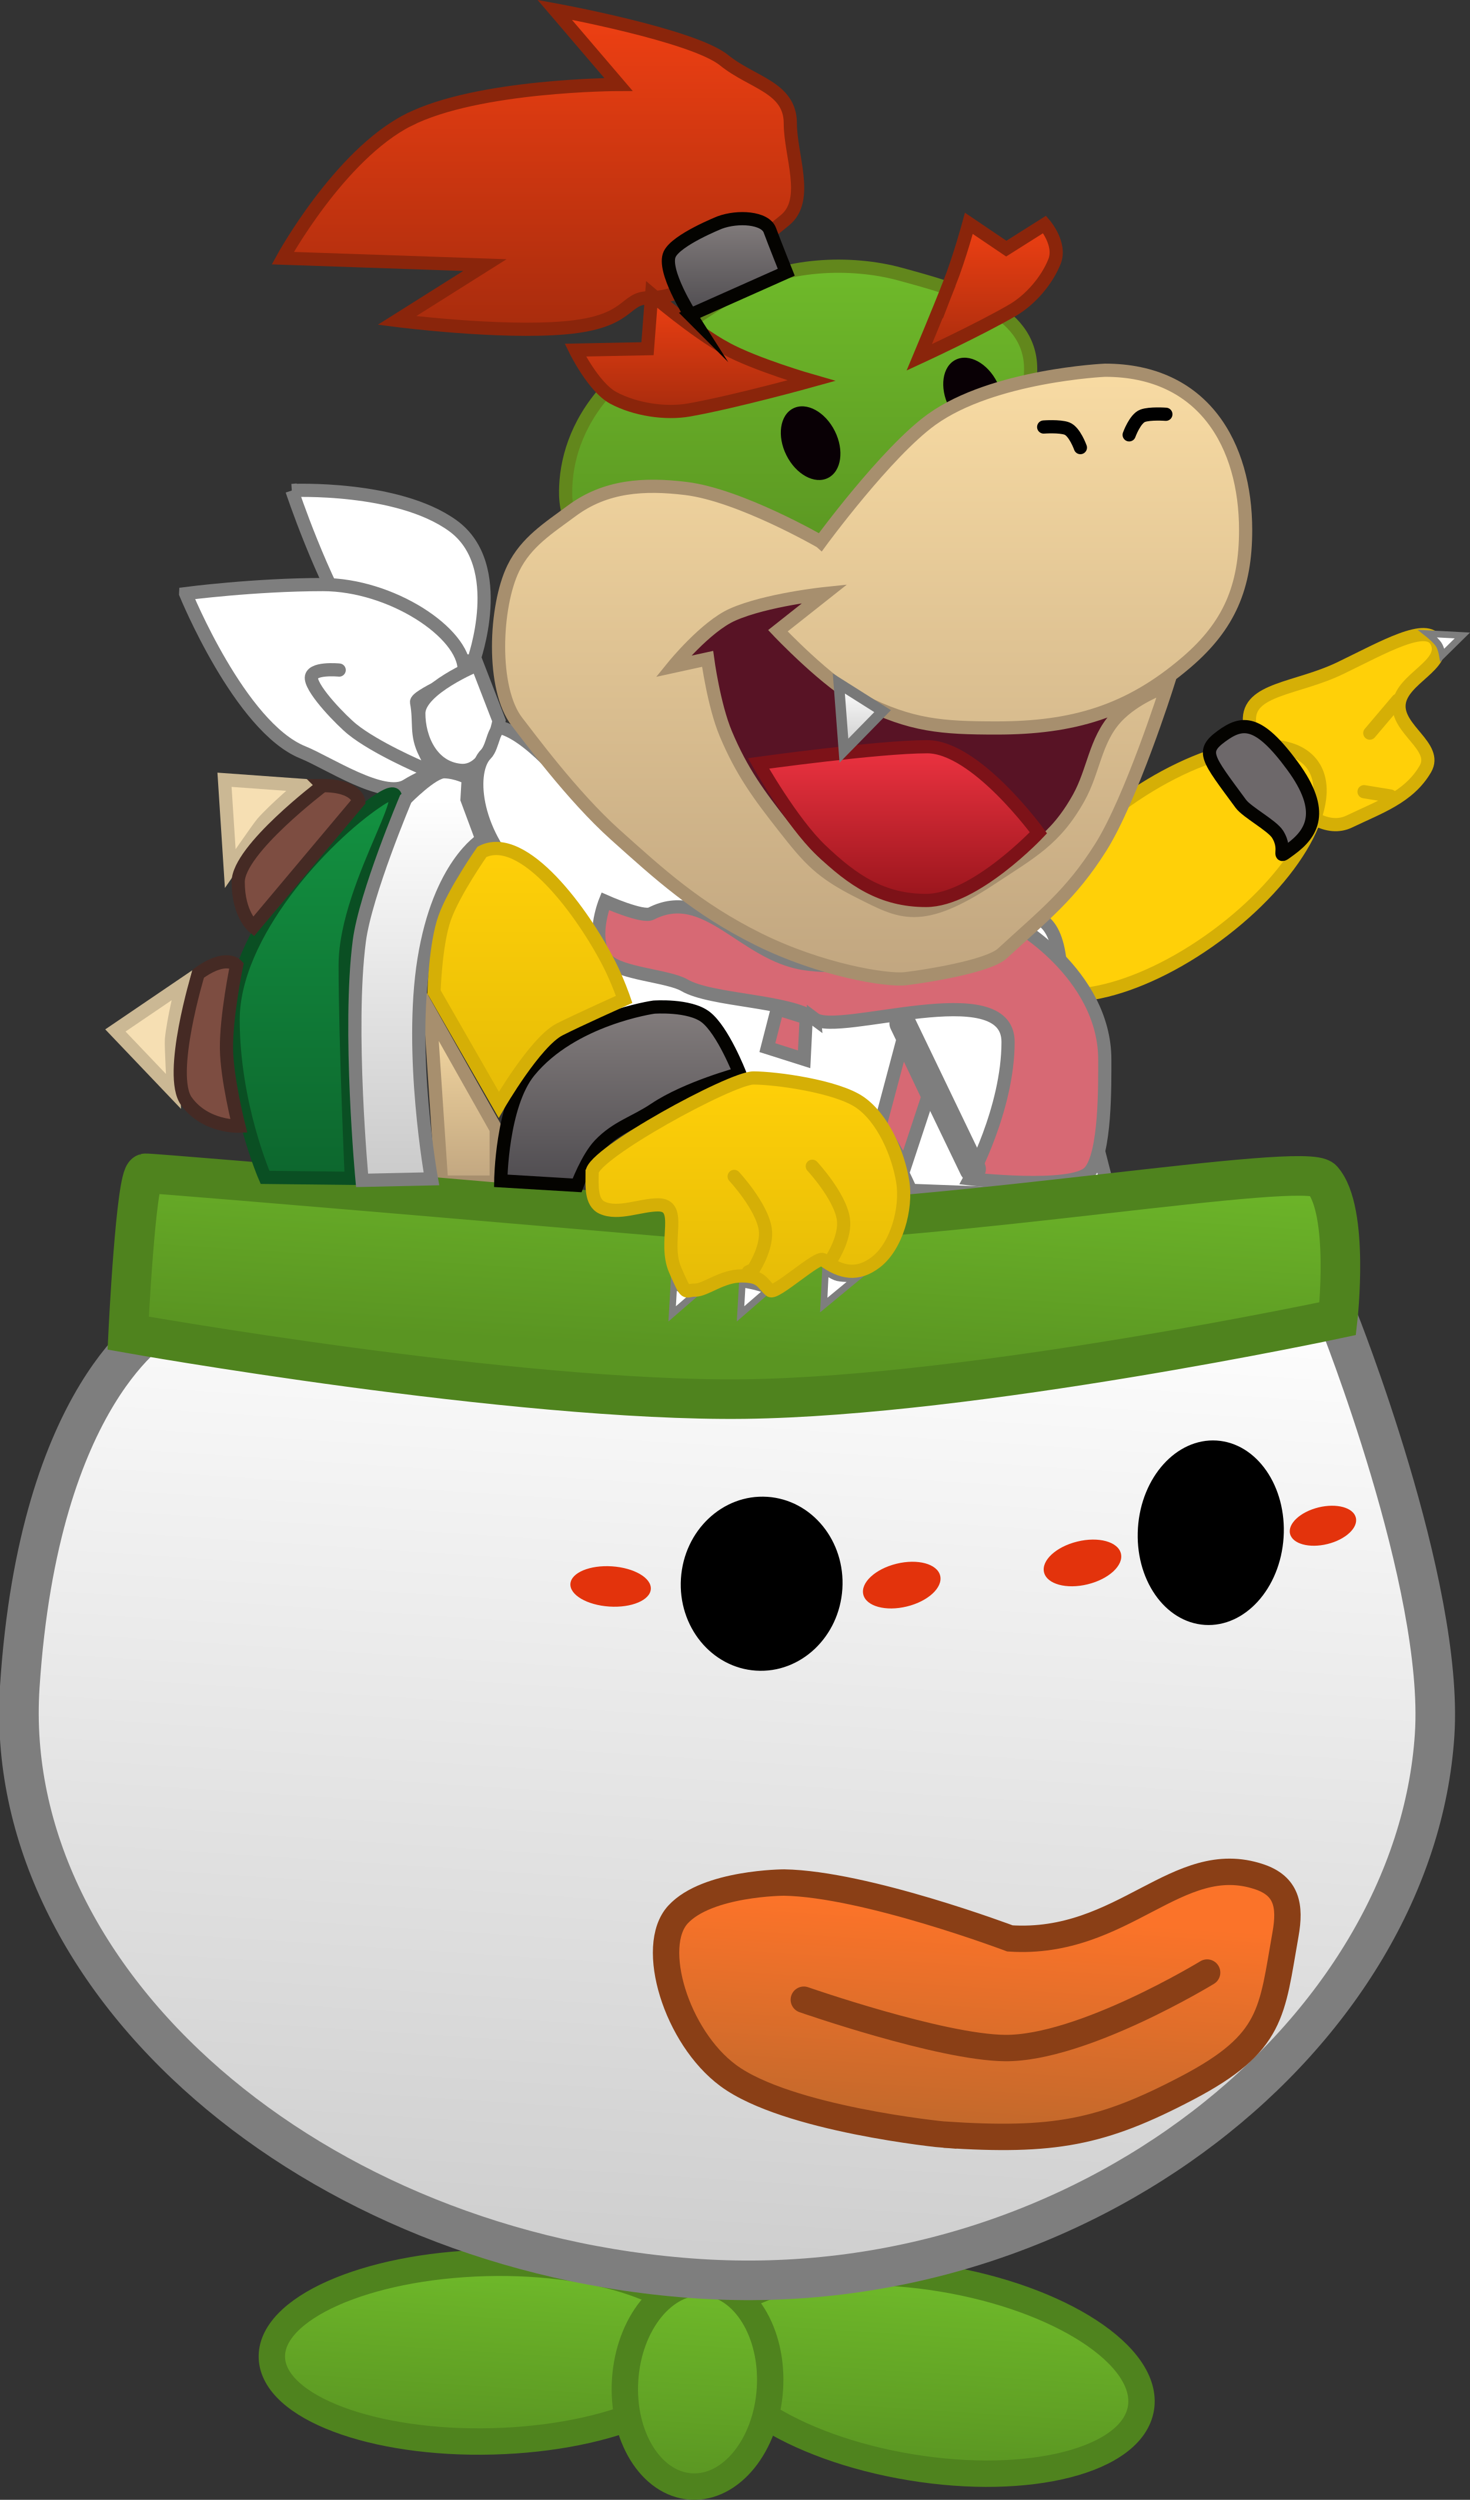 <svg version="1.1" xmlns="http://www.w3.org/2000/svg" xmlns:xlink="http://www.w3.org/1999/xlink" width="55.735" height="94.72" viewBox="0,0,55.735,94.72"><rect x="0" y="0" width="55.735" height="94.72" fill="#333333" stroke="none"/><defs><linearGradient x1="228.968" y1="171.066" x2="228.968" y2="177.495" gradientUnits="userSpaceOnUse" id="color-1"><stop offset="0" stop-color="#f8dba3"/><stop offset="1" stop-color="#c1a680"/></linearGradient><linearGradient x1="246.762" y1="218.925" x2="246.283" y2="226.304" gradientUnits="userSpaceOnUse" id="color-2"><stop offset="0" stop-color="#6fba2a"/><stop offset="1" stop-color="#5a9522"/></linearGradient><linearGradient x1="230.179" y1="218.389" x2="229.732" y2="225.27" gradientUnits="userSpaceOnUse" id="color-3"><stop offset="0" stop-color="#6fba2a"/><stop offset="1" stop-color="#5a9522"/></linearGradient><linearGradient x1="238.102" y1="219.186" x2="237.599" y2="226.92" gradientUnits="userSpaceOnUse" id="color-4"><stop offset="0" stop-color="#6fba2a"/><stop offset="1" stop-color="#5a9522"/></linearGradient><linearGradient x1="237.952" y1="179.893" x2="235.33" y2="220.217" gradientUnits="userSpaceOnUse" id="color-5"><stop offset="0" stop-color="#ffffff"/><stop offset="1" stop-color="#cccccc"/></linearGradient><linearGradient x1="241.558" y1="175.276" x2="240.983" y2="184.132" gradientUnits="userSpaceOnUse" id="color-6"><stop offset="0" stop-color="#6fba2a"/><stop offset="1" stop-color="#5a9522"/></linearGradient><linearGradient x1="246.982" y1="205.145" x2="246.371" y2="214.538" gradientUnits="userSpaceOnUse" id="color-7"><stop offset="0" stop-color="#fb7329"/><stop offset="1" stop-color="#b9672c"/></linearGradient><linearGradient x1="231.888" y1="133.076" x2="231.888" y2="145.181" gradientUnits="userSpaceOnUse" id="color-8"><stop offset="0" stop-color="#ef4013"/><stop offset="1" stop-color="#a82c0d"/></linearGradient><linearGradient x1="241.665" y1="142.791" x2="241.665" y2="154.2" gradientUnits="userSpaceOnUse" id="color-9"><stop offset="0" stop-color="#6fba2a"/><stop offset="1" stop-color="#5a9522"/></linearGradient><linearGradient x1="244.471" y1="146.732" x2="244.471" y2="169.8" gradientUnits="userSpaceOnUse" id="color-10"><stop offset="0" stop-color="#f8dba3"/><stop offset="1" stop-color="#c1a680"/></linearGradient><linearGradient x1="245.471" y1="160.998" x2="245.471" y2="166.824" gradientUnits="userSpaceOnUse" id="color-11"><stop offset="0" stop-color="#ed3341"/><stop offset="1" stop-color="#99151c"/></linearGradient><linearGradient x1="244.039" y1="158.602" x2="244.039" y2="161.147" gradientUnits="userSpaceOnUse" id="color-12"><stop offset="0" stop-color="#ffffff"/><stop offset="1" stop-color="#cacaca"/></linearGradient><linearGradient x1="237.692" y1="143.865" x2="237.692" y2="148.296" gradientUnits="userSpaceOnUse" id="color-13"><stop offset="0" stop-color="#ef4013"/><stop offset="1" stop-color="#a82c0d"/></linearGradient><linearGradient x1="248.855" y1="141.167" x2="248.855" y2="146.246" gradientUnits="userSpaceOnUse" id="color-14"><stop offset="0" stop-color="#ef4013"/><stop offset="1" stop-color="#a82c0d"/></linearGradient><linearGradient x1="238.982" y1="140.99" x2="238.982" y2="144.637" gradientUnits="userSpaceOnUse" id="color-15"><stop offset="0" stop-color="#837d7d"/><stop offset="1" stop-color="#4f4c50"/></linearGradient><linearGradient x1="223.325" y1="162.786" x2="223.325" y2="177.352" gradientUnits="userSpaceOnUse" id="color-16"><stop offset="0" stop-color="#139241"/><stop offset="1" stop-color="#0d672e"/></linearGradient><linearGradient x1="227.269" y1="162.974" x2="227.269" y2="177.429" gradientUnits="userSpaceOnUse" id="color-17"><stop offset="0" stop-color="#ffffff"/><stop offset="1" stop-color="#cacaca"/></linearGradient><linearGradient x1="234.921" y1="170.856" x2="234.921" y2="177.62" gradientUnits="userSpaceOnUse" id="color-18"><stop offset="0" stop-color="#837d7d"/><stop offset="1" stop-color="#4f4c50"/></linearGradient><linearGradient x1="239.761" y1="173.549" x2="239.761" y2="181.62" gradientUnits="userSpaceOnUse" id="color-19"><stop offset="0" stop-color="#ffd008"/><stop offset="1" stop-color="#e5bc07"/></linearGradient><linearGradient x1="231.466" y1="164.853" x2="231.466" y2="174.566" gradientUnits="userSpaceOnUse" id="color-20"><stop offset="0" stop-color="#ffd008"/><stop offset="1" stop-color="#e5bc07"/></linearGradient></defs><g transform="translate(-211.405,-132.704)"><g data-paper-data="{&quot;isPaintingLayer&quot;:true}" fill-rule="nonzero" stroke-linejoin="miter" stroke-miterlimit="10" stroke-dasharray="" stroke-dashoffset="0" style="mix-blend-mode: normal"><path d="M258.778,160.03c-0.074,-1.237 1.795,-1.215 3.443,-2.009c1.648,-0.795 3.293,-1.752 3.657,-0.997c0.42,0.872 -1.321,1.383 -1.425,2.346c-0.106,0.974 1.488,1.623 0.995,2.47c-0.628,1.077 -1.756,1.449 -2.879,1.99c-1.648,0.795 -3.717,-2.563 -3.791,-3.8z" data-paper-data="{&quot;origPos&quot;:null,&quot;origRot&quot;:0,&quot;index&quot;:null}" fill="#ffd008" stroke="#d5af06" stroke-width="0.5" stroke-linecap="butt"/><path d="M266.85,156.782l-0.759,0.747c0,0 -0.045,-0.267 -0.14,-0.407c-0.122,-0.179 -0.415,-0.409 -0.415,-0.409z" data-paper-data="{&quot;origPos&quot;:null,&quot;origRot&quot;:0,&quot;index&quot;:null}" fill="#ffffff" stroke="#7e7e7e" stroke-width="0.25" stroke-linecap="butt"/><path d="M263.123,162.702l0.998,0.163" data-paper-data="{&quot;origPos&quot;:null,&quot;origRot&quot;:0,&quot;index&quot;:null}" fill="none" stroke="#d5af06" stroke-width="0.5" stroke-linecap="round"/><path d="M264.396,159.238l-1.055,1.244" data-paper-data="{&quot;origRot&quot;:0,&quot;origPos&quot;:null,&quot;index&quot;:null}" fill="none" stroke="#d5af06" stroke-width="0.5" stroke-linecap="round"/><path d="M253.874,163.218c3.019,-2.221 6.281,-2.913 7.286,-1.547c1.005,1.366 -0.627,4.274 -3.646,6.495c-3.019,2.221 -6.281,2.913 -7.286,1.547c-1.005,-1.366 0.627,-4.274 3.646,-6.495z" data-paper-data="{&quot;origPos&quot;:null,&quot;origRot&quot;:0,&quot;index&quot;:null}" fill="#ffd008" stroke="#d5af06" stroke-width="0.5" stroke-linecap="butt"/><path d="M228.147,177.495l-0.429,-6.429l2.5,4.429v2z" data-paper-data="{&quot;origPos&quot;:null,&quot;index&quot;:null}" fill="url(#color-1)" stroke="#a78f6e" stroke-width="0.5" stroke-linecap="butt"/><g data-paper-data="{&quot;origPos&quot;:null,&quot;index&quot;:null}" stroke="#7e7e7e" stroke-width="0.5"><path d="M222.474,151.289c0,0 4.006,-0.18 6.099,1.334c2.093,1.514 0.782,5.134 0.782,5.134c0,0 -3.867,-0.094 -4.404,-0.948c-1.369,-2.177 -2.476,-5.52 -2.476,-5.52z" data-paper-data="{&quot;origPos&quot;:null,&quot;origRot&quot;:0}" fill="#ffffff" stroke-linecap="butt"/><path d="M218.444,155.196c0,0 2.623,-0.342 5.206,-0.342c2.583,0 5.356,1.826 5.356,3.239c0,0.26 -1.855,0.966 -1.807,1.221c0.144,0.766 -0.045,1.208 0.325,1.931c0.437,0.854 0.107,0.728 -0.71,1.231c-0.859,0.529 -2.988,-0.886 -3.924,-1.263c-2.385,-0.961 -4.446,-6.015 -4.446,-6.015z" data-paper-data="{&quot;origPos&quot;:null}" fill="#ffffff" stroke-linecap="butt"/><path d="M227.345,161.773c0,0 -1.717,-0.736 -2.585,-1.437c-0.381,-0.308 -1.488,-1.429 -1.549,-1.916c-0.055,-0.438 1.054,-0.327 1.054,-0.327" data-paper-data="{&quot;origPos&quot;:null}" fill="none" stroke-linecap="round"/><path d="M229.504,157.893l0.82,2.12c0,0 -0.353,1.982 -1.46,1.88c-1.107,-0.102 -1.58,-1.232 -1.58,-2.16c0,-0.928 2.22,-1.84 2.22,-1.84z" data-paper-data="{&quot;origPos&quot;:null}" fill="#ffffff" stroke-linecap="butt"/><path d="M231.115,165.961c-1.81,-1.829 -1.909,-4.066 -1.289,-4.68c0.298,-0.295 0.273,-1.116 0.668,-0.978c1.187,0.416 2.549,2.207 3.678,3.348c1.146,1.158 3.57,3.229 3.57,3.229c0,0 2.775,2.632 6.874,3.037c4.099,0.405 5.717,-2.433 5.754,-2.444c0.111,-0.032 1.112,-0.214 1.248,1.931c0.139,2.203 1.9,8.688 1.9,8.688l-7.582,-0.284c0,0 -1.126,-2.583 -2.154,-3.366c-1.259,-0.959 -4.176,-0.509 -4.176,-0.509c0,0 -0.893,-1.735 -2.212,-2.42c-1.319,-0.685 -2.58,-0.203 -2.58,-0.203c0,0 -1.889,-3.52 -3.7,-5.349z" data-paper-data="{&quot;origRot&quot;:0,&quot;origPos&quot;:null}" fill="#ffffff" stroke-linecap="butt"/></g><g data-paper-data="{&quot;origPos&quot;:null,&quot;index&quot;:null}" stroke="#7e7e7e"><path d="M242.29,171.314c-0.941,-0.708 -3.918,-0.684 -4.934,-1.278c-0.608,-0.355 -2.442,-0.437 -2.921,-0.952c-0.687,-0.74 -0.084,-2.228 -0.084,-2.228c0,0 1.42,0.63 1.741,0.466c2.098,-1.072 3.493,1.551 5.823,1.896c2.271,0.337 5.962,-0.575 5.962,-0.575c0.095,0 1.565,-1.083 1.659,-1.08c0.284,0.008 3.757,2.058 3.757,5.288c0,0.913 0.038,3.601 -0.586,4.267c-0.652,0.696 -4.531,0.253 -4.531,0.253c0,0 1.45,-2.633 1.45,-5.188c0,-2.554 -6.45,-0.204 -7.336,-0.871z" data-paper-data="{&quot;origPos&quot;:null}" fill="#d76974" stroke-width="0.5" stroke-linecap="butt"/><path d="M248.285,176.998l-2.658,-5.521" data-paper-data="{&quot;origPos&quot;:null}" fill="none" stroke-width="1" stroke-linecap="round"/><path d="M240.877,170.928l1.095,0.342l-0.078,1.572l-1.395,-0.442z" data-paper-data="{&quot;origPos&quot;:null,&quot;origRot&quot;:0}" fill="#d76974" stroke-width="0.5" stroke-linecap="butt"/><path d="M245.61,172.21l0.975,2.05l-0.875,2.65l-0.925,-1.6z" data-paper-data="{&quot;origPos&quot;:null}" fill="#d76974" stroke-width="0.5" stroke-linecap="butt"/></g><g data-paper-data="{&quot;origPos&quot;:null,&quot;origRot&quot;:0,&quot;index&quot;:null}"><path d="M238.382,221.276c0.325,-1.976 4.233,-2.978 8.729,-2.238c4.496,0.739 7.877,2.94 7.553,4.915c-0.325,1.976 -4.233,2.978 -8.729,2.238c-4.496,-0.739 -7.877,-2.94 -7.553,-4.915z" data-paper-data="{&quot;origPos&quot;:null,&quot;origRot&quot;:0}" fill="url(#color-2)" stroke="#4f831e" stroke-width="1" stroke-linecap="butt"/><path d="M229.819,218.45c4.552,-0.121 8.303,1.294 8.378,3.161c0.075,1.867 -3.554,3.478 -8.106,3.598c-4.552,0.121 -8.303,-1.294 -8.378,-3.161c-0.075,-1.867 3.554,-3.478 8.106,-3.598z" data-paper-data="{&quot;origPos&quot;:null,&quot;origRot&quot;:0,&quot;index&quot;:null}" fill="url(#color-3)" stroke="#4f831e" stroke-width="1" stroke-linecap="butt"/><path d="M235.107,222.874c0.139,-2.136 1.48,-3.787 2.996,-3.688c1.516,0.099 2.632,1.91 2.493,4.045c-0.139,2.136 -1.48,3.787 -2.996,3.688c-1.516,-0.099 -2.632,-1.91 -2.493,-4.045z" data-paper-data="{&quot;origPos&quot;:null}" fill="url(#color-4)" stroke="#4f831e" stroke-width="1" stroke-linecap="butt"/><path d="M212.155,196.619c0.73,-11.231 5.333,-13.766 5.333,-13.766c0,0 13.979,2.374 21.434,2.193c11.296,-0.274 23.209,-2.412 23.209,-2.412c0,0 4.039,10.094 3.668,15.802c-0.73,11.231 -13.287,21.561 -27.887,20.612c-14.6,-0.949 -26.487,-11.199 -25.757,-22.429z" data-paper-data="{&quot;origPos&quot;:null}" fill="url(#color-5)" stroke="#7e7e7e" stroke-width="1.5" stroke-linecap="butt"/><path d="M257.538,187.288c1.525,0.099 2.659,1.743 2.534,3.672c-0.125,1.929 -1.463,3.412 -2.988,3.313c-1.525,-0.099 -2.659,-1.743 -2.534,-3.672c0.125,-1.929 1.463,-3.412 2.988,-3.313z" data-paper-data="{&quot;origPos&quot;:null}" fill="#000000" stroke="none" stroke-width="0" stroke-linecap="butt"/><path d="M240.497,189.42c1.69,0.11 2.964,1.673 2.846,3.492c-0.118,1.819 -1.584,3.204 -3.274,3.094c-1.69,-0.11 -2.964,-1.673 -2.846,-3.492c0.118,-1.819 1.584,-3.204 3.274,-3.094z" data-paper-data="{&quot;origPos&quot;:null}" fill="#000000" stroke="none" stroke-width="0" stroke-linecap="butt"/><path d="M261.544,177.401c1.042,1.171 0.581,5.268 0.581,5.268c0,0 -13.743,2.938 -22.487,3.046c-8.743,0.108 -23.373,-2.497 -23.373,-2.497c0,0 0.286,-5.932 0.653,-6.055c0.122,-0.041 22.652,1.9 22.705,1.899c7.725,-0.042 21.27,-2.392 21.921,-1.661z" data-paper-data="{&quot;origPos&quot;:null}" fill="url(#color-6)" stroke="#4f831e" stroke-width="1.5" stroke-linecap="butt"/><g data-paper-data="{&quot;origPos&quot;:null}" stroke="#8a3f16" stroke-width="1"><path d="M247.209,213.59c-0.101,-0.007 -5.964,-0.594 -8.194,-2.243c-1.97,-1.457 -3.015,-4.897 -1.902,-6.101c1.112,-1.204 4.021,-1.211 4.021,-1.211c3.086,0.052 8.563,2.117 8.563,2.117c4.306,0.28 6.345,-3.384 9.459,-2.333c1.038,0.35 1.181,1.098 0.989,2.177c-0.525,2.957 -0.462,4.11 -3.726,5.822c-3.264,1.712 -5.059,2.041 -9.21,1.771z" data-paper-data="{&quot;origPos&quot;:null}" fill="url(#color-7)" stroke-linecap="butt"/><path d="M257.173,207.446c0,0 -4.735,2.891 -7.668,2.86c-2.441,-0.025 -7.623,-1.831 -7.623,-1.831" data-paper-data="{&quot;origPos&quot;:null}" fill="none" stroke-linecap="round"/></g><path d="M244.137,193.123c-0.11,-0.447 0.453,-0.97 1.258,-1.167c0.804,-0.198 1.546,0.004 1.656,0.451c0.11,0.447 -0.453,0.97 -1.258,1.167c-0.804,0.198 -1.546,-0.004 -1.656,-0.451z" data-paper-data="{&quot;origRot&quot;:0,&quot;origPos&quot;:null}" fill="#e3330c" stroke="none" stroke-width="0" stroke-linecap="butt"/><path d="M233.032,192.717c0.027,-0.421 0.732,-0.718 1.574,-0.663c0.842,0.055 1.502,0.44 1.475,0.861c-0.027,0.421 -0.732,0.718 -1.574,0.663c-0.842,-0.055 -1.502,-0.44 -1.475,-0.861z" data-paper-data="{&quot;origPos&quot;:null}" fill="#e3330c" stroke="none" stroke-width="0" stroke-linecap="butt"/><path d="M250.99,192.283c-0.11,-0.447 0.453,-0.97 1.258,-1.167c0.804,-0.198 1.546,0.004 1.656,0.451c0.11,0.447 -0.453,0.97 -1.258,1.167c-0.804,0.198 -1.546,-0.004 -1.656,-0.451z" data-paper-data="{&quot;origRot&quot;:0,&quot;origPos&quot;:null}" fill="#e3330c" stroke="none" stroke-width="0" stroke-linecap="butt"/><path d="M260.317,190.822c-0.094,-0.383 0.388,-0.83 1.077,-1c0.689,-0.169 1.324,0.004 1.418,0.387c0.094,0.383 -0.388,0.83 -1.077,1c-0.689,0.169 -1.324,-0.004 -1.418,-0.387z" data-paper-data="{&quot;origRot&quot;:0,&quot;origPos&quot;:null}" fill="#e3330c" stroke="none" stroke-width="0" stroke-linecap="butt"/></g><path d="M242.637,182.154l0.065,-1.284c0,0 0.258,0.201 0.457,0.248c0.254,0.06 0.703,0.025 0.703,0.025z" data-paper-data="{&quot;origPos&quot;:null,&quot;index&quot;:null}" fill="#ffffff" stroke="#7e7e7e" stroke-width="0.25" stroke-linecap="butt"/><path d="M239.483,182.487l0.065,-1.13c0,0 0.258,0.047 0.457,0.094c0.254,0.06 0.498,0.153 0.498,0.153z" data-paper-data="{&quot;origPos&quot;:null,&quot;index&quot;:null}" fill="#ffffff" stroke="#7e7e7e" stroke-width="0.25" stroke-linecap="butt"/><path d="M236.89,182.487l0.065,-1.13c0,0 0.181,0.201 0.38,0.248c0.254,0.06 0.575,-0.001 0.575,-0.001z" data-paper-data="{&quot;origPos&quot;:null,&quot;index&quot;:null}" fill="#ffffff" stroke="#7e7e7e" stroke-width="0.25" stroke-linecap="butt"/><path d="M226.893,137.25c2.628,-1.337 7.962,-1.345 7.962,-1.345l-2.419,-2.829c0,0 5.24,0.953 6.423,1.91c1.067,0.863 2.511,1.021 2.511,2.394c0,1.224 0.745,2.907 -0.21,3.673c-1.397,1.121 -3.369,2.936 -5.16,2.936c-0.957,0 -0.661,0.91 -3.149,1.134c-2.488,0.224 -6.395,-0.276 -6.395,-0.276l3.334,-2.099l-7.664,-0.262c0,0 2.137,-3.9 4.765,-5.237z" data-paper-data="{&quot;origPos&quot;:null,&quot;index&quot;:null}" fill="url(#color-8)" stroke="#8a250b" stroke-width="0.5" stroke-linecap="butt"/><path d="M232.85,151.364c0,-1.177 0.387,-2.564 1.525,-3.846c1.518,-1.708 4.87,-3.707 4.87,-3.707c1.818,-1.165 4.451,-1.223 6.285,-0.721c2.186,0.597 4.952,1.324 4.952,3.59c0,3.494 -3.977,5.678 -7.212,6.999c-3.041,1.242 -5.319,-0.131 -8.604,-0.131c-1.177,0 -1.816,-1.007 -1.816,-2.184z" data-paper-data="{&quot;origPos&quot;:null,&quot;index&quot;:null}" fill="url(#color-9)" stroke="#62871c" stroke-width="0.5" stroke-linecap="butt"/><path d="M247.638,146.336c0.507,-0.254 1.213,0.131 1.577,0.859c0.364,0.728 0.249,1.524 -0.258,1.777c-0.507,0.254 -1.213,-0.131 -1.577,-0.859c-0.364,-0.728 -0.249,-1.524 0.258,-1.777z" data-paper-data="{&quot;origRot&quot;:0,&quot;origPos&quot;:null,&quot;index&quot;:null}" fill="#090005" stroke="none" stroke-width="0" stroke-linecap="butt"/><path d="M237.082,164.346v-10h16.435v10z" data-paper-data="{&quot;origPos&quot;:null,&quot;index&quot;:null}" fill="#581325" stroke="none" stroke-width="0" stroke-linecap="butt"/><path d="M242.522,153.232c0,0 2.49,-3.398 4.207,-4.633c2.33,-1.676 6.571,-1.867 6.571,-1.867c3.743,0 5.333,2.834 5.333,6.056c0,2.148 -0.615,3.62 -2.249,5.016c-2.191,1.872 -4.315,2.484 -7.196,2.484c-2.075,0 -3.246,-0.09 -5.098,-1.026c-1.299,-0.656 -3.191,-2.658 -3.191,-2.658l1.781,-1.408c0,0 -2.223,0.231 -3.5,0.797c-1.025,0.454 -2.248,1.96 -2.248,1.96l1.302,-0.284c0,0 0.234,1.754 0.691,2.84c0.602,1.432 1.24,2.299 2.199,3.521c0.962,1.226 1.394,1.73 2.907,2.485c1.512,0.756 2.271,1.252 4.946,-0.518c1.521,-1.006 2.437,-1.471 3.327,-3.063c0.566,-1.012 0.623,-2.165 1.402,-3.025c0.741,-0.818 1.947,-1.202 1.947,-1.202c0,0 -1.358,4.277 -2.521,6.115c-1.137,1.797 -2.156,2.566 -3.72,4.006c-0.543,0.5 -2.938,0.872 -3.671,0.959c-0.723,0.086 -3.221,-0.326 -5.574,-1.491c-2.353,-1.166 -3.784,-2.487 -5.432,-3.962c-1.648,-1.475 -3.31,-3.75 -3.722,-4.274c-0.986,-1.255 -0.846,-4.391 -0.146,-5.825c0.484,-0.992 1.335,-1.522 2.221,-2.179c1.279,-0.948 2.741,-1.035 4.321,-0.843c2.051,0.249 5.112,2.018 5.112,2.018z" data-paper-data="{&quot;origPos&quot;:null,&quot;index&quot;:null}" fill="url(#color-10)" stroke="#a78f6e" stroke-width="0.5" stroke-linecap="butt"/><path d="M246.56,160.998c1.849,0 4.217,3.261 4.217,3.261c0,0 -2.412,2.565 -4.261,2.565c-1.668,0 -2.781,-0.761 -3.989,-1.912c-1.113,-1.06 -2.362,-3.282 -2.362,-3.282c0,0 4.545,-0.632 6.394,-0.632z" data-paper-data="{&quot;origPos&quot;:null,&quot;index&quot;:null}" fill="url(#color-11)" stroke="#7d1218" stroke-width="0.5" stroke-linecap="butt"/><path d="M243.402,161.147l-0.193,-2.545l1.66,1.048z" data-paper-data="{&quot;origRot&quot;:0,&quot;origPos&quot;:null,&quot;index&quot;:null}" fill="url(#color-12)" stroke="#787878" stroke-width="0.4" stroke-linecap="butt"/><path d="M241.48,148.178c0.507,-0.254 1.213,0.131 1.577,0.859c0.364,0.728 0.249,1.524 -0.258,1.777c-0.507,0.254 -1.213,-0.131 -1.577,-0.859c-0.364,-0.728 -0.249,-1.524 0.258,-1.777z" data-paper-data="{&quot;origRot&quot;:0,&quot;origPos&quot;:null,&quot;index&quot;:null}" fill="#090005" stroke="none" stroke-width="0" stroke-linecap="butt"/><path d="M238.916,145.901c1.158,0.627 3.25,1.227 3.25,1.227c0,0 -2.861,0.794 -4.622,1.108c-0.917,0.164 -2.066,-0.017 -2.887,-0.457c-0.751,-0.403 -1.439,-1.809 -1.439,-1.809l2.737,-0.053l0.158,-2.053c0,0 1.645,1.409 2.803,2.036z" data-paper-data="{&quot;origPos&quot;:null,&quot;index&quot;:null}" fill="url(#color-13)" stroke="#8a250b" stroke-width="0.5" stroke-linecap="butt"/><path d="M247.402,143.448c0.399,-1.024 0.738,-2.281 0.738,-2.281l1.418,0.958l1.454,-0.917c0,0 0.637,0.739 0.376,1.401c-0.285,0.723 -0.919,1.458 -1.59,1.848c-1.29,0.75 -3.539,1.788 -3.539,1.788c0,0 0.744,-1.773 1.143,-2.797z" data-paper-data="{&quot;origPos&quot;:null,&quot;index&quot;:null,&quot;origRot&quot;:0}" fill="url(#color-14)" stroke="#8a250b" stroke-width="0.5" stroke-linecap="butt"/><path d="M237.582,144.637c0,0 -1.077,-1.691 -0.786,-2.302c0.263,-0.55 1.903,-1.201 1.903,-1.201c0.676,-0.25 1.716,-0.19 1.895,0.295c0.179,0.484 0.622,1.59 0.622,1.59l-3.634,1.618z" data-paper-data="{&quot;origPos&quot;:null,&quot;origRot&quot;:0,&quot;index&quot;:null}" fill="url(#color-15)" stroke="#040300" stroke-width="0.5" stroke-linecap="butt"/><path d="M254.217,149.181c0,0 0.22,-0.615 0.513,-0.723c0.277,-0.102 0.879,-0.057 0.879,-0.057" data-paper-data="{&quot;origPos&quot;:null,&quot;index&quot;:null}" fill="none" stroke="#000000" stroke-width="0.5" stroke-linecap="round"/><path d="M250.976,148.884c0,0 0.602,-0.045 0.879,0.057c0.294,0.108 0.513,0.723 0.513,0.723" data-paper-data="{&quot;origPos&quot;:null,&quot;index&quot;:null}" fill="none" stroke="#000000" stroke-width="0.5" stroke-linecap="round"/><path d="M225.725,163.049c2.071,-1.387 -1.233,3.012 -1.233,6.233c0,2.888 0.233,8.07 0.233,8.07l-3.271,-0.036c0,0 -1.21,-2.755 -1.21,-5.976c0,-3.222 3.409,-6.904 5.481,-8.29z" data-paper-data="{&quot;origPos&quot;:null,&quot;index&quot;:null}" fill="url(#color-16)" stroke="#0a4f23" stroke-width="0.5" stroke-linecap="butt"/><path d="M225.133,177.429c0,0 -0.539,-5.74 -0.104,-9.073c0.232,-1.777 1.758,-5.381 1.758,-5.381c0,0 1.015,-1.039 1.465,-1.029c0.483,0.011 0.906,0.243 0.906,0.243l-0.046,0.803l0.565,1.519c0,0 -1.618,0.964 -2.195,4.544c-0.578,3.58 0.28,8.316 0.28,8.316z" data-paper-data="{&quot;origPos&quot;:null,&quot;index&quot;:null}" fill="url(#color-17)" stroke="#7e7e7e" stroke-width="0.5" stroke-linecap="butt"/><path d="M239.452,173.384c0,0 -2.007,0.536 -3.217,1.347c-0.772,0.517 -1.443,0.675 -2.086,1.345c-0.476,0.495 -0.864,1.543 -0.864,1.543l-2.894,-0.173c0,0 0.033,-2.867 1.08,-4.149c1.634,-2.001 4.723,-2.432 4.723,-2.432c0,0 1.35,-0.1 1.967,0.377c0.655,0.506 1.292,2.142 1.292,2.142z" data-paper-data="{&quot;origPos&quot;:null,&quot;index&quot;:null}" fill="url(#color-18)" stroke="#040300" stroke-width="0.5" stroke-linecap="butt"/><path d="M233.856,177.126c0,-0.701 5.266,-3.577 6.115,-3.577c0.85,0 3.159,0.314 4.038,0.923c0.879,0.609 1.455,1.959 1.622,2.997c0.167,1.038 -0.239,2.46 -1.013,3.056c-0.688,0.53 -1.311,0.422 -2.011,-0.091c-0.203,-0.149 -1.811,1.336 -1.999,1.168c-0.331,-0.297 -0.328,-0.549 -1.081,-0.553c-0.753,-0.004 -1.373,0.545 -1.769,0.539c-0.396,-0.006 -0.298,0.287 -0.757,-0.77c-0.459,-1.057 0.329,-2.461 -0.646,-2.461c-0.668,0 -1.508,0.386 -2.116,0.11c-0.445,-0.202 -0.384,-0.852 -0.384,-1.34z" data-paper-data="{&quot;origPos&quot;:null,&quot;index&quot;:null}" fill="url(#color-19)" stroke="#d5af06" stroke-width="0.5" stroke-linecap="butt"/><path d="M242.203,176.895c0,0 1.048,1.127 1.178,1.996c0.097,0.65 -0.389,1.43 -0.441,1.511c-0.017,0.027 -0.199,0.108 -0.199,0.108" data-paper-data="{&quot;origPos&quot;:null,&quot;index&quot;:null}" fill="none" stroke="#d5af06" stroke-width="0.5" stroke-linecap="round"/><path d="M239.241,177.28c0,0 1.048,1.127 1.178,1.996c0.097,0.65 -0.389,1.43 -0.441,1.511c-0.017,0.027 -0.199,0.108 -0.199,0.108" data-paper-data="{&quot;origPos&quot;:null,&quot;index&quot;:null}" fill="none" stroke="#d5af06" stroke-width="0.5" stroke-linecap="round"/><path d="M227.861,170.291c0,0 0.051,-1.815 0.404,-2.808c0.353,-0.993 1.413,-2.501 1.413,-2.501c1.582,-0.805 3.862,2.354 4.828,4.253c0.334,0.658 0.564,1.336 0.564,1.336c0,0 -1.761,0.79 -2.445,1.138c-0.926,0.471 -2.309,2.858 -2.309,2.858l-2.454,-4.275z" data-paper-data="{&quot;origPos&quot;:null,&quot;origRot&quot;:0,&quot;index&quot;:null}" fill="url(#color-20)" stroke="#d5af06" stroke-width="0.5" stroke-linecap="butt"/><path d="M222.875,162.463c0,0 -1.074,0.911 -1.526,1.432c-0.151,0.174 -1.214,1.72 -1.214,1.72l-0.218,-3.365z" data-paper-data="{&quot;origPos&quot;:null,&quot;origRot&quot;:0,&quot;index&quot;:null}" fill="#f6dfb3" stroke="#cbb894" stroke-width="0.5" stroke-linecap="butt"/><path d="M223.641,162.472c1.305,0 1.364,0.596 1.364,0.596l-3.995,4.754c0,0 -0.574,-0.471 -0.574,-1.701c0,-1.23 3.206,-3.648 3.206,-3.648z" data-paper-data="{&quot;origPos&quot;:null,&quot;index&quot;:null}" fill="#7d4d41" stroke="#452a24" stroke-width="0.5" stroke-linecap="butt"/><path d="M218.298,170.04c0,0 -0.333,1.368 -0.393,2.055c-0.02,0.229 0.077,1.963 0.077,1.963l-2.202,-2.309z" data-paper-data="{&quot;origPos&quot;:null,&quot;origRot&quot;:0,&quot;index&quot;:null}" fill="#f6dfb3" stroke="#cbb894" stroke-width="0.5" stroke-linecap="butt"/><path d="M218.474,174.433c-0.723,-0.995 0.449,-4.836 0.449,-4.836c1.056,-0.767 1.453,-0.32 1.453,-0.32c0,0 -0.401,1.934 -0.384,3.172c0.016,1.142 0.47,2.927 0.47,2.927c0,0 -1.265,0.052 -1.988,-0.943z" data-paper-data="{&quot;origPos&quot;:null,&quot;origRot&quot;:0,&quot;index&quot;:null}" fill="#7d4d41" stroke="#452a24" stroke-width="0.5" stroke-linecap="butt"/><path d="M258.452,163.162c-1.286,-1.748 -1.528,-1.98 -0.733,-2.564c0.794,-0.584 1.404,-0.623 2.69,1.125c1.286,1.748 0.722,2.572 -0.072,3.157c-0.622,0.458 -0.082,0.082 -0.495,-0.57c-0.206,-0.325 -1.161,-0.837 -1.389,-1.147z" data-paper-data="{&quot;origRot&quot;:0,&quot;origPos&quot;:null,&quot;index&quot;:null}" fill="#6d686a" stroke="#040300" stroke-width="0.5" stroke-linecap="butt"/></g></g></svg>